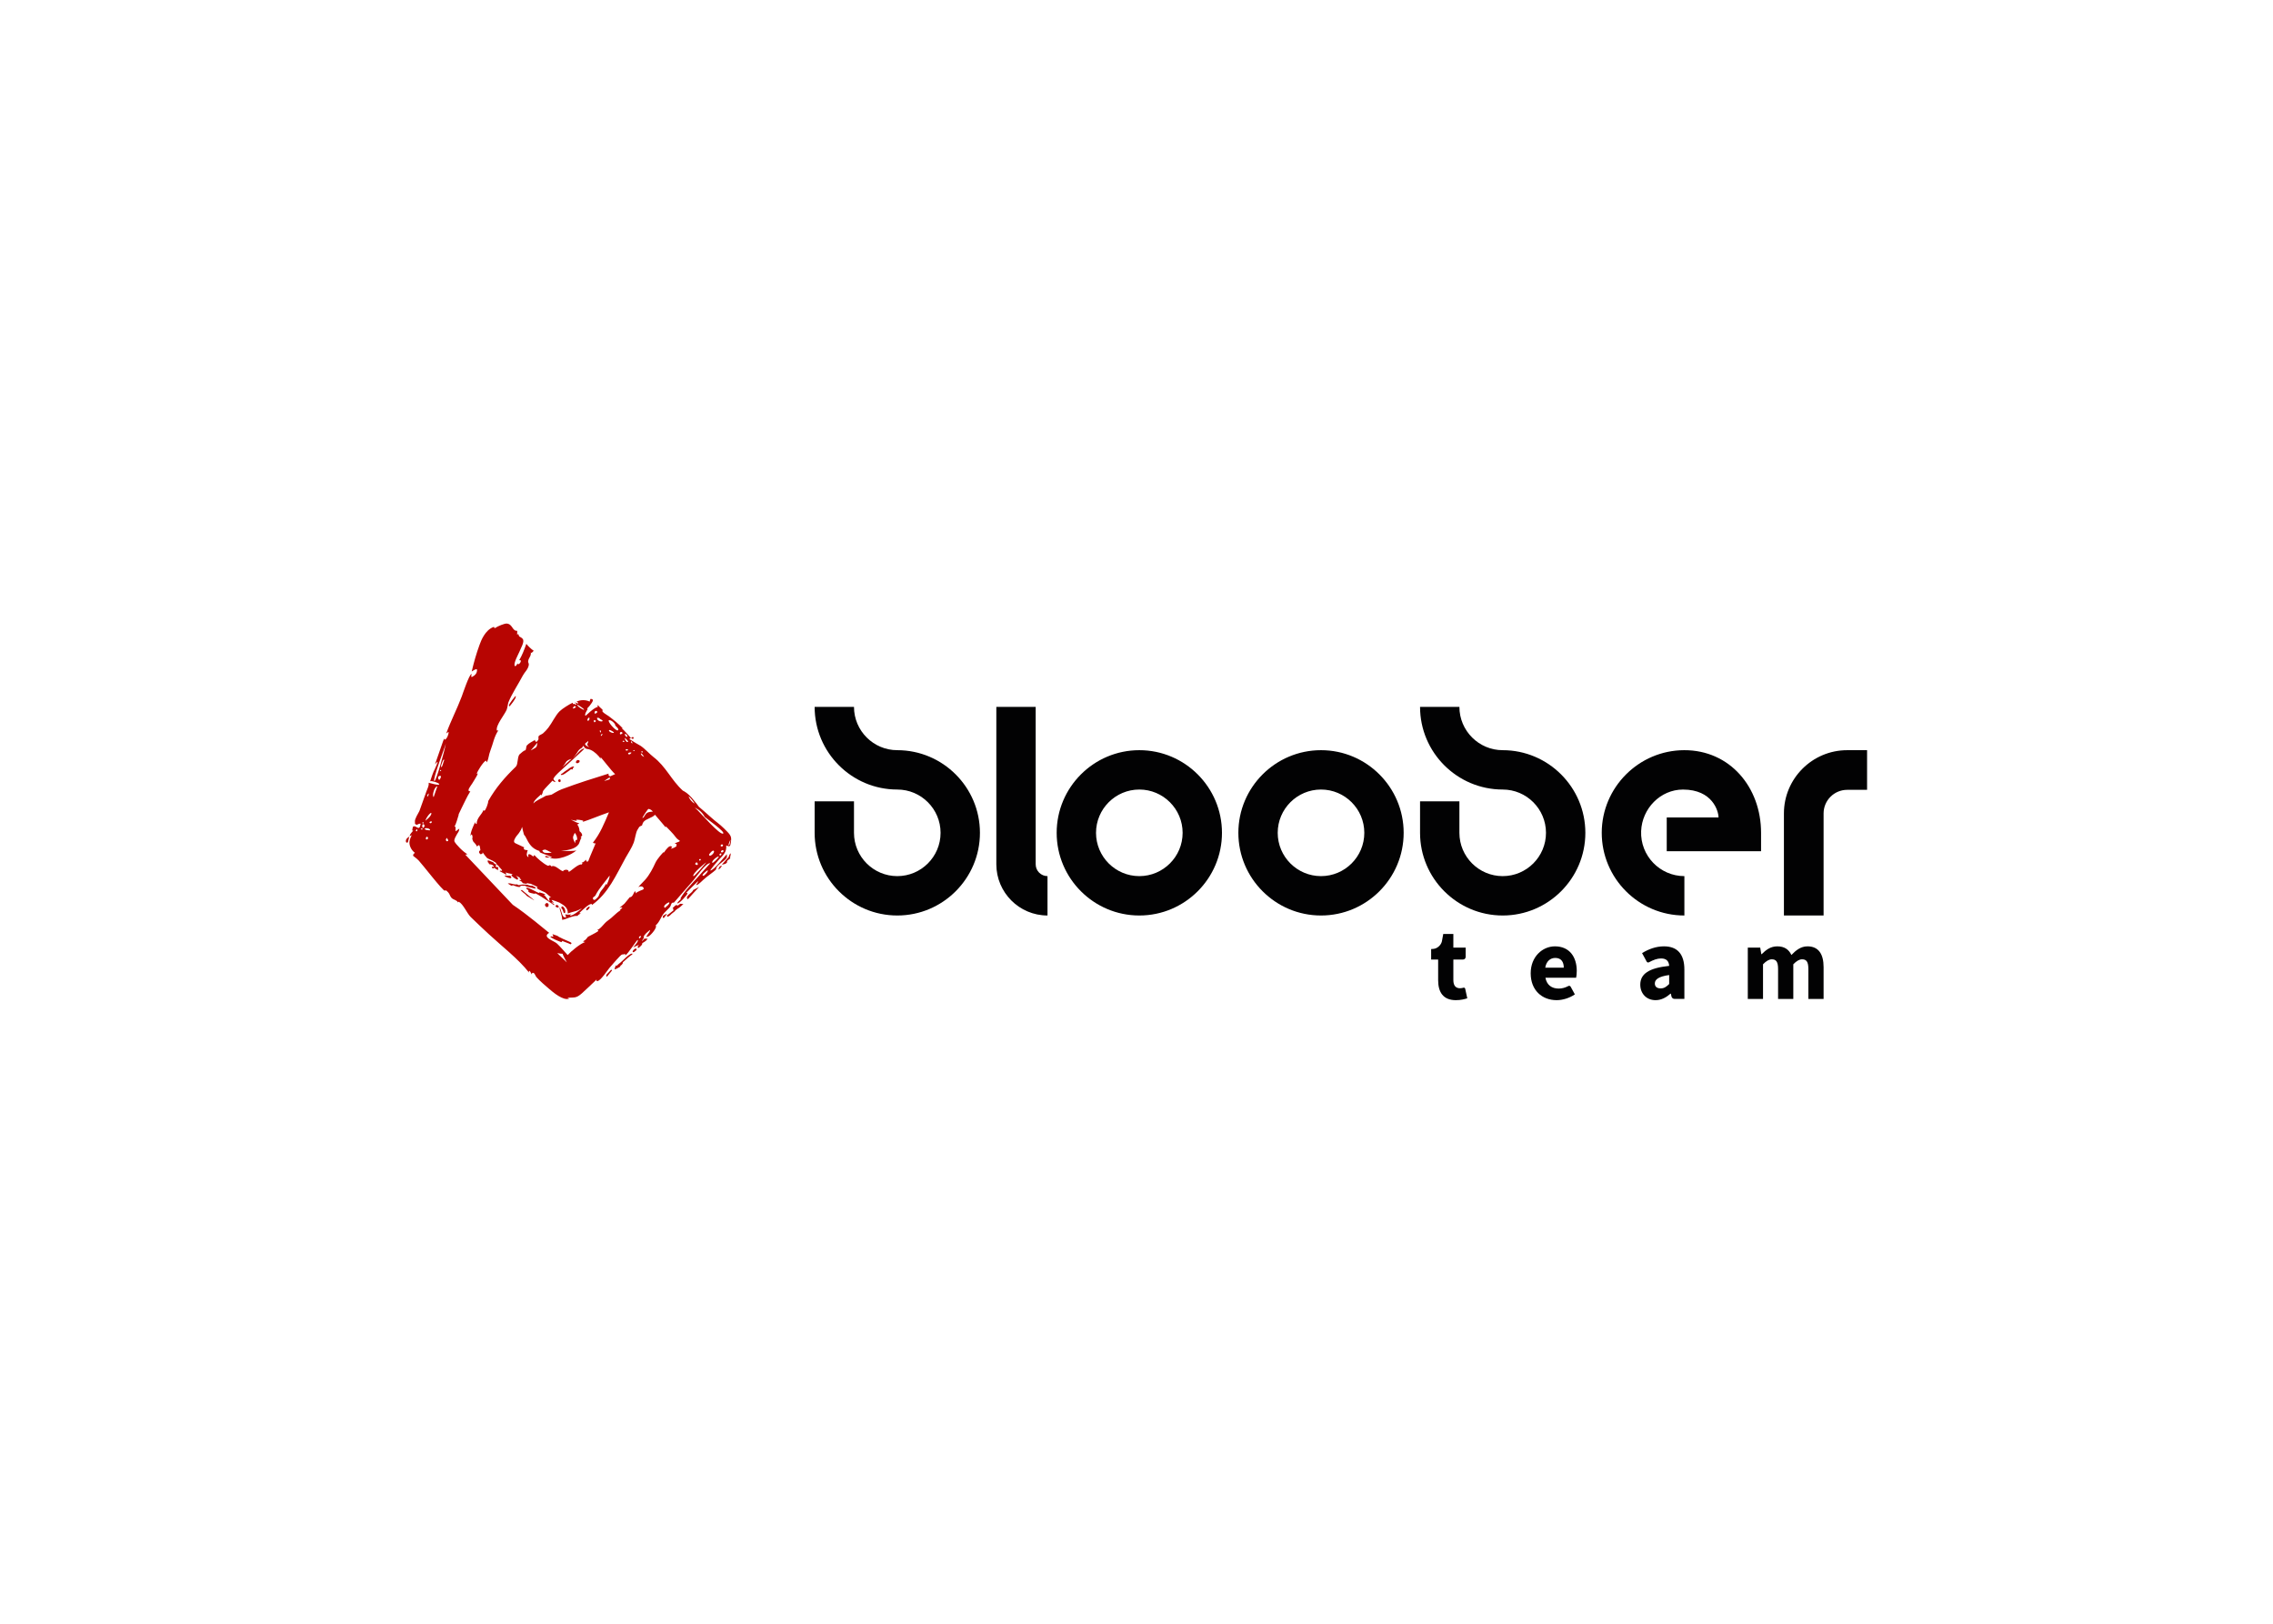 <svg clip-rule="evenodd" fill-rule="evenodd" stroke-linejoin="round" stroke-miterlimit="2" viewBox="0 0 560 400" xmlns="http://www.w3.org/2000/svg"><g fill-rule="nonzero"><path d="m0 0v2.235h-1.122c-1.966 0-3.565-1.599-3.565-3.564v-5.753h2.236v5.753c0 .733.596 1.329 1.329 1.329zm-5.063-8.821c-.38 0-.64-.202-.877-.441h-.021l-.062.371h-.7v-2.893h.858v1.952c.182.19.349.281.492.281.243 0 .357-.131.357-.547v-1.686h.858v1.952c.182.19.347.281.492.281.243 0 .357-.131.357-.547v-1.686h.858v1.796c0 .723-.28 1.167-.905 1.167-.383 0-.654-.222-.909-.487-.146.311-.392.487-.798.487m-6.229 5.362h5.317v1.036c0 2.572-1.76 4.665-4.334 4.658-2.554-.006-4.64-2.093-4.646-4.646-.006-2.575 2.086-4.671 4.658-4.671v2.219c-1.377 0-2.492 1.147-2.438 2.537.05 1.272 1.085 2.342 2.359 2.342 1.667 0 2.003-1.219 2.003-1.572h-2.919zm-4.587 1.036c0 2.568-2.09 4.658-4.659 4.658-1.345 0-2.44 1.095-2.44 2.44h-2.218c0-2.568 2.09-4.658 4.658-4.658 1.346 0 2.44-1.095 2.44-2.44 0-1.346-1.094-2.44-2.44-2.44-1.345 0-2.44 1.094-2.44 2.44v1.774h-2.218v-1.774c0-2.569 2.09-4.659 4.658-4.659 2.569 0 4.659 2.09 4.659 4.659m-10.241 0c0 2.568-2.09 4.658-4.659 4.658-2.568 0-4.658-2.09-4.658-4.658 0-2.569 2.09-4.659 4.658-4.659 2.569 0 4.659 2.09 4.659 4.659m-2.218 0c0-1.346-1.095-2.44-2.441-2.44-1.345 0-2.44 1.094-2.44 2.44 0 1.345 1.095 2.44 2.44 2.44 1.346 0 2.441-1.095 2.441-2.44m-8.023 0c0 2.568-2.09 4.658-4.658 4.658-2.569 0-4.659-2.09-4.659-4.658 0-2.569 2.09-4.659 4.659-4.659 2.568 0 4.658 2.09 4.658 4.659m-2.218 0c0-1.346-1.095-2.44-2.44-2.44-1.346 0-2.441 1.094-2.441 2.44 0 1.345 1.095 2.44 2.441 2.44 1.345 0 2.44-1.095 2.44-2.44m-7.616-4.659v2.219c-.367 0-.666.298-.666.665v8.873h-2.218v-8.873c0-1.59 1.294-2.884 2.884-2.884m-3.808 4.659c0 2.568-2.09 4.658-4.659 4.658-1.345 0-2.44 1.095-2.44 2.44h-2.218c0-2.568 2.09-4.658 4.658-4.658 1.346 0 2.44-1.095 2.44-2.44 0-1.346-1.094-2.44-2.44-2.44-1.345 0-2.44 1.094-2.44 2.44v1.774h-2.218v-1.774c0-2.569 2.09-4.659 4.658-4.659 2.569 0 4.659 2.09 4.659 4.659m25.561-6.541-.129-.009v-.591h.395v-1.168c0-.671.284-1.122.999-1.122.281 0 .489.056.643.105l-.118.541c-.009.043-.052.068-.094.057-.063-.018-.132-.031-.198-.031-.226 0-.375.132-.375.46v1.158h.548c.08 0 .146.066.146.147v.526h-.694v.768h-.569l-.078-.423c-.05-.206-.259-.402-.476-.418m5.482-1.375c0-.957.639-1.515 1.464-1.515.343 0 .73.121 1.026.326l-.238.434c-.024.044-.079.062-.124.039-.181-.095-.355-.146-.547-.146-.386 0-.674.193-.75.612h1.73c.017.07.036.225.036.379 0 .79-.408 1.389-1.232 1.389-.695 0-1.365-.579-1.365-1.518m.821.317c.058.366.292.548.563.548.342 0 .481-.23.481-.548zm5.356-.96c0-.487.334-.872.862-.872.325 0 .598.152.842.366h.021l.032-.153c.017-.084.091-.143.176-.143h.553v1.654c0 .886-.409 1.309-1.149 1.309-.455 0-.869-.156-1.236-.381l.261-.481c.024-.045.08-.061.125-.037.247.133.465.217.685.217.314 0 .44-.165.457-.418-1.144-.121-1.629-.451-1.629-1.061m.821.068c0 .219.198.393.808.476v-.506c-.152-.151-.282-.247-.477-.247-.203 0-.331.091-.331.277" fill="#020203" transform="matrix(4.371 0 0 -4.371 459.993 194.573)"/><g fill="#b70502"><path d="m0 0c0-.149.113-.079.113-.079l.078.318s-.191-.09-.191-.239" transform="matrix(4.371 0 0 -4.371 99.994 207.162)"/><path d="m0 0-.05-.004-.148-.112.001.03-.068.012s-.07-.019-.122-.09l-.09-.08.039-.024-.009-.065s.015-.02.039-.025l-.392-.31.036-.065s.118.027.229.163l.207.164-.01.015.177.134.031.013c.088.06.264.231.264.231l-.07.003h-.001c-.042.002-.063.01-.063.01" transform="matrix(4.371 0 0 -4.371 167.782 222.635)"/><path d="m0 0c-.07-.019-.068-.075-.028-.125.053-.049.073-.131.097-.196.015-.04.01-.051.051-.053.034-.002.037.002.045.04.016.068-.004.145-.032.208-.014.029-.034.054-.056.078-.012.013-.038.048-.058.05-.006.001-.019-.002-.019-.002" transform="matrix(4.371 0 0 -4.371 138.527 223.291)"/><path d="m0 0c-.017-.019-.116-.133-.151-.168-.021-.021-.232-.263-.232-.263l.149.033c.087.026.109.051.138.093l.017.026-.021.018s.011.024.018.034c.019.027.037.053.061.066.034.019.065.043.102.08.029.033-.022.071.014.111l.031.188-.076-.08z" transform="matrix(4.371 0 0 -4.371 179.512 211.128)"/><path d="m0 0-.082-.079.007-.003c-.277-.219-.284-.28-.265-.352.008-.032.052-.042.055-.039.056.059.11.121.163.181.038.043.077.087.116.13.11.12.226.247.344.374l-.353-.184z" transform="matrix(4.371 0 0 -4.371 170.753 219.423)"/><path d="m0 0s-.019-.045-.008-.039c.087.047.145.128.201.218-.096-.001-.165-.051-.193-.179" transform="matrix(4.371 0 0 -4.371 177.044 214.046)"/><path d="m0 0s-.071-.092-.003-.127c.012-.006.022-.018.022-.02.049.065.097.127.147.191.011.016.023.031.035.046-.028.011-.077-.007-.201-.09" transform="matrix(4.371 0 0 -4.371 163.426 225.553)"/><path d="m0 0c.012.047-.017.072-.062.062-.034-.006-.052-.037-.076-.059.025-.024.073-.026.097-.051.023.024.022.025.041.048" transform="matrix(4.371 0 0 -4.371 156.099 181.853)"/><path d="m0 0c.004-.002.008-.003.012-.003.052-.002.133.106.133.106.026.034.05.069.025.093-.023.022-.051.009-.138-.063-.029-.02-.043-.043-.028-.084l-.021-.003c-.009-.032.013-.044.017-.046" transform="matrix(4.371 0 0 -4.371 144.497 224.242)"/><path d="m0 0s-.235-.247-.257-.274c-.021-.027-.028-.081-.018-.096.016-.026.037-.028.037-.028l.288.354z" transform="matrix(4.371 0 0 -4.371 150.581 238.863)"/><path d="m0 0c-.076-.059-.12-.129-.096-.159.01-.011.02-.015.031-.016.025-.001.052.019.076.037.125.091.122.119.105.146-.025.04-.07.027-.116-.008" transform="matrix(4.371 0 0 -4.371 156.308 233.814)"/><path d="m0 0c.198.182.395.358.542.453l-.016.043c-.135-.017-.302-.175-.478-.342-.106-.099-.214-.202-.32-.278-.02-.023-.065-.07-.065-.07l-.037.019s-.02-.001-.035-.031l-.06-.161.037-.026.051.02.239.128-.004.043c.141.085.154.176.147.199-.001.001-.001.002-.001.003" transform="matrix(4.371 0 0 -4.371 153.45 237.06)"/><path d="m0 0c.017-.034.236-.214.284-.253.029-.024.046-.082.153-.126.023-.009.331-.211.341-.201-.093.079-.481.397-.574.476-.015.012-.094.087-.11.093-.008.003-.098.019-.094.011" transform="matrix(4.371 0 0 -4.371 128.253 219.259)"/><path d="m0 0c-.28.28-.507.415-.734.626-.22.205-.464.404-.7.612-.046.068-.17.24-.404.509-.21.241-.398.352-.499.399-.657.596-.941 1.348-1.662 1.9-.192.146-.5.485-.72.626-.094.06-.199.109-.291.168-.309.199-.336.206-.336.206.006.035.064.05.084.067-.173.186-.336.383-.523.556l.065-.014c-.27.283-.484.453-.802.693-.054.041-.475.27-.319.326-.077.104-.195.172-.274.283l-.023-.007s-.019-.053.02-.086c-.217-.013-.687-.502-.698-.498-.096.035.076.315.121.379-.104 0 .034.086.11.19.133.181.299.378.046.381-.027-.047-.042-.098-.046-.152-.234.109-.514.108-.746-.005.051-.012.086-.042.103-.091-.016-.046-.146.071-.203.034.052-.017.084-.051.098-.102-.026-.043-.13.088-.211.012.018.032.017.061-.001.087-.19-.082-.596-.339-.743-.486-.232-.232-.415-.639-.625-.913-.082-.107-.195-.233-.299-.321-.066-.056-.204-.103-.239-.146-.028-.035-.034-.104-.023-.143.009-.034-.001-.07-.023-.098-.029-.037-.06-.075-.07-.084-.043-.039-.13.032-.091.102-.156-.099-.346-.178-.471-.317-.041-.046-.029-.184-.075-.273-.098.001-.243-.157-.319-.215-.153-.119-.088-.573-.228-.709-.624-.605-1.127-1.183-1.555-1.938.01-.11-.144-.528-.219-.549-.028.008-.023.032-.043.049-.12-.299-.379-.424-.391-.793 0 0-.096 0-.08.118-.087-.188-.284-.6-.262-.801.011.034.026.066.045.097.087-.032.065-.205.049-.28l.022-.017c.04-.194.088-.09.252-.389.154.198.156-.013.187-.206-.035-.019-.069-.039-.076-.085-.009-.05.02-.081.06-.125.007-.008.016-.013.026-.014.008-.002.016-.001.024.002l.059.022c.017.006.029.023.029.042l.001.04c.081-.106.183-.256.238-.307.044-.04.183-.099.33-.168l.181-.114c.034-.078.077-.15.121-.152.042-.002.03-.073.086-.1.048-.056.093-.113.145-.164-.039 0-.055-.009.007-.058-.118.008-.046.075-.152.004.135-.069.268-.139.4-.211-.015.046-.037.092-.068.137.14-.059.278-.052.438-.116-.039.011-.073 0-.102-.035.001-.07.303-.272.343-.254.116.053-.101.23-.099.227.08-.038.152-.078.232-.115-.003-.032-.009-.054-.009-.054l.102-.052c-.024.005-.029.005-.05-.036l-.104.005.163-.09c.022-.015.047-.08.073-.087.062-.017.162-.034.198-.031.037.003.015.006.03.036.002.006.134-.039.201-.034.128-.057.263-.119.412-.188-.248-.038.328-.264.32-.261.195-.078.259-.222.437-.321-.163.046-.123-.151-.087-.224-.167.095-.173.277-.345.36.361-.021-.429.235-.235.113-.032-.046-.706.39-.74.277.01-.007.01-.015-.001-.024.005-.023.056-.061.135-.11-.009-.003-.019-.008-.024-.019-.013-.025.012-.066.058-.094.049-.03.227-.067.326-.084l-.008.047c.468-.235 1.061-.683 1.073-.679.077.026-.087.131-.129.118l.007.033c.042.007.083-.015.123-.031-.068.07-.145.161-.134.171.016.016.408-.131.438-.149.229-.135.496-.271.47-.611.117.041.254.079.389.118l.077.021c.125.036.244.111.336.149-.08-.073-.547-.456-.685-.407l.085.073c-.112-.025-.247-.034-.34.001.004-.011.025-.154.062-.156-.264-.127-.259.39-.385.546.004-.186.139-.404.148-.705.241.034.619.258.866.22 0 0 .011.028.035.054.025.026.11.064.148.08l-.085.028c.077.071.587.593.711.501l-.002-.05c.929.661 1.364 1.694 1.902 2.668.151.273.343.547.46.857.059.157.115.552.196.696.041.072.078.131.114.187.036.016.066.035.099.063.009.007.04-.005.048.004.014.016.021.065.03.087.016.038.035.088.06.121.144.182.486.224.648.406.264-.302.577-.679.601-.71 0 0 .015.025.009.063.14-.147.43-.43.552-.607.186-.266.446-.172-.043-.355.01-.024.055-.036.104-.04-.019-.026-.011-.089-.009-.119-.068-.061-.208-.134-.316-.14-.005.012.014.035.075.074-.008.004-.016.019-.027.032-.009.011-.022.019-.025.021-.102.059-.257-.112-.414-.345-.036.009-.037.009-.037.009s-.335-.339-.456-.61-.325-.664-.559-.927c-.117-.133-.274-.273-.395-.426.224.117.329-.036.299-.106-.024-.054-.388-.133-.43-.247 0 .016-.032.081-.046.13-.092-.073-.134-.353-.304-.344l-.3-.364c-.084-.076-.22-.178-.283-.241.41.13-.119-.182.066-.128-.306-.194-.422-.379-.721-.587-.241-.169-.352-.429-.613-.54.053.01.113-.021.062-.059-.117-.089-.562-.307-.562-.308-.043-.031-.095-.147-.187-.202-.059-.034-.173-.083.025-.095-.279-.091-.809-.532-.988-.736-.202.214-.393.452-.599.646-.172.162-.873.351-.444.606-.215.164-1.203 1.016-2.05 1.581l-2.673 2.822.117.032c-.213.099-.662.557-.736.723-.019.134.077.267.15.406.023.044.051.083.078.124.044.067.05.189.049.186-.014-.009-.201-.158-.21-.149-.013.013.039.371-.07.237.113.21.168.445.243.682-.009.034.021.081.044.131.052.114.116.246.131.274.181.348.274.596.485.928-.256-.017.039.333.093.421.076.126.467.726.263.554.033.156.363.669.514.755.017.01.027-.042.058-.097.123.249.093.384.202.663.158.405.205.785.457 1.15-.025-.025-.057-.031-.095-.016-.065.299.442.889.555 1.168.047.115.069.341.097.413.182.463.578 1.061.817 1.518.1.19.285.331.332.582.021.109-.05.138-.035.225.038.215.175.267.152.504.011-.121.166.092.161.08-.145.094-.324.274-.415.392-.113-.321-.236-.646-.404-.927.25.053-.07-.372-.088-.171-.01-.015-.102-.214-.156-.15-.106.128.225.712.254.793.073.199.264.497.218.673-.027.1-.136.147-.229.203l-.056.148-.044-.065c-.006.007-.011.015-.015.022l.008.207c-.286-.021-.251.374-.587.409-.122.013-.514-.147-.656-.248-.067-.047-.038.075-.087.057-.484-.17-.714-.782-.796-1.009-.189-.517-.316-.973-.441-1.503.019.008.303.216.3.091-.001-.206-.117-.305-.274-.392-.097-.054-.022.163-.034.164-.125.006-.524-1.192-.549-1.257-.279-.74-.608-1.354-.879-2.097l.114.081c.072.045-.06-.435-.204-.428-.025.001-.004.052-.029.057l-.059-.145-.454-1.305c.213.259.148.106.098-.016l-.096-.221.001-.001c-.124-.221-.199-.498-.279-.721.084.051.498-.086.514-.154.028-.117-.58.078-.597.074 0 0 .025-.109-.04-.268-.109-.262-.287-.803-.427-1.173l-.055-.153c-.071-.141-.273-.452-.252-.599.011-.077.002-.091.002-.107-.001-.017.015-.027.024-.033.012-.006.088-.04.088-.04.025.028.217.109.207.048-.073-.45-.231-.062-.414-.139-.028-.012-.061-.193-.056-.237.001-.006.046.016.057.039-.069-.165-.146-.137-.212-.351.041.02.082.041.123.061-.043-.089-.104-.228-.123-.348-.031-.193.068-.474.304-.651-.124-.075-.11-.156-.086-.18.01-.011.177-.124.296-.249.001-.001.002-.001.002-.001.187-.192 1.38-1.746 1.473-1.701.066.031.066.031.193-.099.078-.079.099-.21.173-.293.124-.141.268-.101.382-.272l.031.044c.261-.13.469-.656.678-.862.333-.328.675-.644 1.017-.963.738-.687 1.647-1.378 2.276-2.171-.012.016-.023.107.017.096.067-.026.089-.147.139-.198 0 .059.026.102.081.085.097-.031.105-.163.191-.256.216-.234.436-.417.677-.626.233-.202.835-.714 1.159-.564l-.108.044c.418.028.485-.04.812.242.21.182.556.523.851.8-.035-.055-.045-.106.03-.102.193.01.605.678.76.835.072.072.557.666.637.665.068-.002.085.002.195.041-.039-.025-.043-.06-.014-.081.125.027.657.888.696.857.063-.049-.159-.319-.248-.399-.013-.012.004-.013.035 0 .063.027.163.073.282.127-.052-.059-.075-.099-.067-.146.002-.019.009-.029.018-.031.021-.007.053.02.081.043.147.122.157.169.156.214-.001.004-.002.008-.002.012.163.088.295.184.281.255-.007.035-.066-.001-.106-.031.017.022.01.039-.022.051-.056-.046-.107-.099-.151-.157l-.01.024c.052.081.173.257.077.19.05.175.23.29.365.412.064-.093-.413-.517-.077-.36.142.067.52.532.396.61.254.228.285.487.497.721.1.11.219.207.312.322.052.066.058.17.11.227.031.034.103.009.119.027.369.421.741.843 1.106 1.268.114.132.714 1.002.936.941-.008.002-.557-.619-.626-.696-.361-.409-.804-.831-1.072-1.312.017.015.047.019.062.008-.012-.013-.264-.23-.211-.256.084-.041.566.488.562.556-.004.084-.095.007-.121-.019.081.092.717.723.72.717.011-.032-.065-.16-.116-.209-.005-.006.011-.013.017-.013.128.002.312.24.574.448.271.215.539.392.542.449.01.272.626.493.607.717l-.004.125c-.153-.161-.71-.899-.93-.922-.044-.005.405.529.471.598.246.259.459.432.426.815.027-.012.1-.042.149-.045h.003c.07-.003.082.062.108.203l.004.025c.007.039.013.085.012.13.02.243-.113.359-.386.632m-6.993 6.179c.39-.173-.191-.207-.178.069.073.014.133-.009.178-.069m.11-.894c-.014-.018-.028-.035-.042-.053-.119-.039.106.247.042.053m-.094.256c.026-.034.032-.071.018-.111-.039-.05-.097.15-.018.111m-.335.997c.009.086.052.119.111.094.155-.065-.149-.224-.111-.094m-.014-.414c.022-.024.137-.017.062-.094-.111-.114-.096.13-.062.094m-.365.086.081.065c.07-.205-.187-.278-.081-.065m-.121-1.383.147.114c.009-.151-.162-.167.052-.346-.038.007-.335.143-.199.232m-.467 2.166c.04-.025.405-.242.371-.29-.019-.028-.429.208-.371.29m-.187-.091c.323.011-.253-.291 0 0m-.431-3.109c.153.126.135.079.293.148-.168-.155-.339-.307-.51-.459.081.098.153.202.217.311m-1.632 1.058c-.06-.313-.021-.233-.382-.443.121.153.26.29.382.443m2.873-6.653c-.009-.027-.017-.04-.023-.041l-.065-.007c-.058-.01-.039.101-.023.106-.097-.037-.113-.139-.273-.17.112-.085-.008-.063.013-.097.003-.006-.001-.008-.015-.005-.199.046-.638-.418-.731-.416.013.204-.36.098-.301.03-.189.032-.464.394-.667.274-.121.159-.119-.001-.225.05-.243.116-.578.411-.747.6.019-.032-.044-.042-.056-.096-.034.038-.214.196-.28.113.003-.017 0-.069.009-.144-.165.071-.063.307-.038.397-.329.003-.197.155-.197.155s-.355.165-.48.224c-.117.055-.147.134.032.398.045.065.251.259.327.534.02-.092.071-.338.101-.42.021-.059.062-.076.088-.13.205-.416.358-.678.799-.814-.045-.082.144-.121.24-.164.1-.045.706-.234.323-.188-.129.042-.228.123-.257.04.056-.076.186-.059.255-.047.397-.225 1.266.153 1.52.406-.06-.06-.751-.044-.872-.036.343.032.775.09.975.354.081.107.1.307.188.411-.138-.061.027.111.028.095-.009.124-.06.176-.153.253 0 0 .007.063-.031.191-.04.134-.103.183-.103.183.053.011.087.049.126.065-.252.064-.273.125-.483.205-.002 0 .498-.126.295-.006.046.019.365-.009.416-.068l-.047-.053c.422.132.946.359 1.488.544-.263-.618-.483-1.181-.902-1.709.017-.023.131-.079.159-.021.003-.007-.352-.816-.413-.996m-2.482.626c.115.005.237-.113.406-.16-.048-.043-.389-.04-.433-.004-.221.177.051.126.027.164m1.711.945c.096-.114.142-.246.137-.396-.125 0-.096-.066-.121-.191-.134.304-.161.304-.016.587m1.788-2.946-.028.071c-.035-.059-.063-.146-.226-.337-.177-.209-.143-.309-.209-.384-.07-.084-.236-.284-.295-.132-.042.111.095.116.138.203.193.391.542.759.795 1.113.018-.169-.167-.519-.175-.534m.183 5.96c-.106-.033-.211-.066-.317-.099.103.077.21.147.322.211-.002-.037-.003-.074-.005-.112m.029.17c-.087.019-.117.07-.091.152-.892-.278-1.681-.522-2.648-.884-.231-.087-.513-.278-.572-.304l-.319-.062c-.224-.14-.566-.266-.697-.431.007.189.429.488.418.506l.013-.057c.103.104.075.196.119.265.077.119.399.433.526.574.004-.039.176-.106.166-.078-.021.055-.149.131-.107.205.112.199.37.397.545.567.156.15 1.21 1.096 1.188 1.105-.167.067-.507-.432-.641-.533.13.127.281.398.335.459.108.121.127.031.255.24.106-.235.22-.155.404-.235.212-.092.466-.325.578-.526-.02.034-.025.07-.013.108.021.017.639-.806.817-.948-.092-.041-.184-.082-.276-.123m-.064 2.6c.039.046.259-.103.265-.12.036-.102-.335.038-.265.12m.492-.009c-.12-.058-.629.539-.496.571.141.034.403-.253.346-.296.033-.034.258-.222.15-.275m.161-.097c.058.011.093-.011.105-.064-.19-.177-.168.052-.105.064m.102-.52c.038.045.076.044.115-.003-.036-.046-.074-.045-.115.003m.206.394c.022-.02.122-.126.046-.147-.066.021-.106.069-.121.145.024.029.049.03.075.002m-.05-.219c-.004.003.172-.172.167-.181-.094-.158-.253.255-.167.181m.021-.664c-.009.058.129.055.133.01.004-.048-.125-.067-.133-.01m.3-.187c-.042-.059-.09-.075-.144-.049-.106.107.27.125.144.049m0 .667c.03.049.082-.086.092-.107-.063.006-.094.041-.092.107m.178-.541c-.058-.006-.065.011-.02.053.055.004.061-.013.02-.053m.423-.014c.051.01.07-.008.058-.054-.029-.044-.11.015-.058.054m-.047-.14c.023.091.15-.12.188-.173-.095.032-.158.09-.188.173m.343-3.339c-.07-.054-.13-.161-.185-.249l-.075-.035c.104.208.322.503.338.51.016.008.141.007.258-.148-.131-.003-.262-.021-.336-.078m-12.946-1.022c-.15-.048-.035.156.01.089-.003-.03-.006-.06-.01-.089m.604 2.083c.091.152.021-.2-.043-.113.001.042.016.08.043.113m.191-1.063c.041-.154-.331-.43-.331-.429.054.207.312.501.331.429m-.496-.529c.021.03.074.01.064-.033-.014-.053-.099-.018-.064.033m-.008-.396c-.034-.012-.063-.004-.086.023-.008.051.149.045.086-.023m.123.185c-.127-.285-.201.193-.032.1.028-.028.038-.061.032-.1m.165-.733c-.147-.095-.094.211.007.122.036-.043.033-.083-.007-.122m.144.5c-.038.002-.307.003-.297.09.007.065.33.026.297-.09m.093.444c-.019-.033-.047-.047-.084-.043-.138.078.156.164.084.043m.113 1.431c-.108.071.043.6.208.607-.069-.202-.139-.404-.208-.607m.289.985c-.142.212.141.258.122.166.019.035-.068-.247-.122-.166m.074.491c.001.055.02.067.057.035-.001-.054-.02-.065-.057-.035m.206.532c.023.144-.107-.466-.153-.287-.014.051.127.434.165.397.012-.035.008-.072-.012-.11m-.53-1.107c-.13.046.639 2.043.65 2.109-.043-.259-.545-2.147-.65-2.109m.695-3.392c-.078.075-.047.074-.003.195.114-.134.115-.199.003-.195m6.231-6.302c.109-.024.199-.037.311-.041-.034-.018.211-.444.23-.483-.181.174-.361.349-.541.524m4.721.911c-.038-.028-.065-.059-.086-.094-.112.1.12.206.086.094m1.35 1.638c-.182.105.224.342.244.307.047-.084-.197-.259-.244-.307m2.17 1.806c-.192.008.222.311.23.309.085-.027-.174-.311-.23-.309m.068 3.323c.08-.084 1.201-.863 1.039-.944-.183-.091-1.244 1.128-1.414 1.294-.062.06-.124.12-.186.18.28-.146.452-.314.561-.53m1.038-1.601c-.017-.067-.059-.085-.126-.057-.044.107.102.14.126.057m-1.26-.839c-.066-.046-.095-.032-.087.041.064.045.093.031.087-.041m-.317-.221c.121.291.271-.213 0 0m-.362 3.823c.053-.046.11-.104.169-.178.07-.086.136-.175.178-.243-.163.087-.311.258-.347.421m.979-3.746c-.028-.033-.668-.807-.712-.759-.112.124.804.865.712.759m.17.463c-.001-.001.187.267.262.209.108-.083-.248-.423-.262-.209m.542-.141c-.032-.07-.334-.383-.362-.324-.06.126.42.455.362.324m.109.084c-.163-.004.002.179.044.095.006-.041-.009-.073-.044-.095m.09.169c-.201.007.082.262.075.055-.025-.019-.05-.037-.075-.055m.458.66-.006-.033c-.033-.183-.046-.221-.087-.22-.004 0-.008.001-.012.002.004.069.072.246.113.307-.002-.018-.005-.037-.008-.056" transform="matrix(4.371 0 0 -4.371 178.447 204.146)"/><path d="m0 0c.29.353.386.536.327.583-.302-.36-.452-.587-.327-.583" transform="matrix(4.371 0 0 -4.371 125.578 173.985)"/><path d="m0 0c-.01.006-.022.006-.032.001-.025-.014-.051-.028-.057-.061-.006-.035.014-.057.041-.087.005-.005.011-.008.018-.009.006-.001.011-.001.017.001l.04.015c.012.005.021.016.021.029l.001.062c.001.012-.005.022-.015.028z" transform="matrix(4.371 0 0 -4.371 137.907 191.983)"/><path d="m0 0c-.056.016-.168-.042-.21-.069-.035-.021-.071-.047-.103-.074-.017-.014-.01-.015-.031-.028-.013-.008-.029-.013-.043-.022-.094-.057-.177-.131-.263-.197-.016-.013-.067-.027-.075-.051-.012-.036.029-.036.055-.033.056.006.126.041.173.073.1.068.199.138.296.211.007.005.044.045.045.046.021.005.035-.023.064-.021.041.003.04.03.045.062.006.031-.006.016.024.042.012.01.071.047.023.061" transform="matrix(4.371 0 0 -4.371 141.353 188.836)"/><path d="m0 0c-.031.016-.064.033-.109.017-.047-.018-.063-.053-.086-.1-.004-.009-.004-.017-.002-.025.002-.006.005-.012.011-.016l.042-.03c.012-.009.031-.01.048-.001l.079.04c.014.008.024.021.026.034l.008.049c.002.013-.005.026-.017.032" transform="matrix(4.371 0 0 -4.371 142.733 187.328)"/><path d="m0 0c-.126.014-.229-.02-.299-.035-.034.018-.067.035-.102.051-.17-.043-.349.093-.517.046.025-.017.317-.222.254-.087.144-.042.382-.168.487-.076-.024.013-.048.026-.073.039.122-.001.285-.003.343-.005l-.002-.033.525-.125.051.054-.217.114-.058-.011c-.066.022-.118.03-.157.037.003.003.008.012.007.013-.022.016-.203.018-.242.018" transform="matrix(4.371 0 0 -4.371 129.122 217.915)"/><path d="m0 0c-.007-.012-.02-.025-.017-.035.003-.013.051-.036.063-.043.021-.013.043-.026.065-.039.046-.026.094-.05.143-.072.093-.043.189-.079.286-.115.012-.005.043-.023.056-.021.008.002.005.005.014.011.006.004.025.026.027.035.004.015.009.008-.007.026.086-.035.285-.109.372-.143.021-.009.106-.055.126-.047.008.004.037.042.038.049.008.041-.096.082-.128.098-.082.039-.276.116-.358.157-.042.021-.084.042-.127.063-.04.021-.094.039-.129.067-.022.018-.027.027-.053.036-.08.029-.161.057-.241.086-.012.004-.024.008-.036.012.012-.04.027-.083.043-.113.025-.047-.07-.029-.137-.012" transform="matrix(4.371 0 0 -4.371 135.701 230.667)"/><path d="m0 0 .059.022c.017.007.029.023.029.042l.002.09c.001.017-.008.032-.021.04l-.05.031c-.014.009-.031.009-.046.001-.037-.02-.075-.04-.083-.089-.009-.05.02-.081.06-.125.007-.007.016-.012.026-.014.008-.002.016-.001.024.002" transform="matrix(4.371 0 0 -4.371 134.757 223.455)"/><path d="m0 0c-.102.009-.147-.018-.252.016-.009-.018-.019-.035-.028-.053.058-.019.247-.118.338-.099.021.004.035.025.031.046-.006.043-.036.072-.089.09" transform="matrix(4.371 0 0 -4.371 125.588 215.718)"/><path d="m0 0c.026-.007.067.035.078.047-.034.051-.063.114-.129.101-.044-.008-.076-.043-.054-.09.01-.023.078-.051.105-.058" transform="matrix(4.371 0 0 -4.371 137.36 223.586)"/><path d="m0 0c.011-.029.009-.031.022-.059.021-.044.05-.029.091-.038.032-.008.059-.019.085-.021.025-.021.107-.077.105-.078-.016-.01-.022-.031-.014-.049-.032.017-.124.036-.099-.037.008-.023.069-.045.069-.045-.006 0 .052-.015.057.047.052-.053.201-.149.22-.131.004.004.024.027.024.033-.001.013-.029.02-.031.033-.002.009.017.04.017.042 0 0 .031.028-.014.046-.044.019-.096.004-.12.02-.016.011.004.084.019.13-.046.028-.091.053-.132.075-.001.021-.014.041-.04.055-.095.049-.208.076-.309.113.009-.027.019-.053.029-.08-.017.006-.033.013-.05.019.02-.016.031-.074.071-.075" transform="matrix(4.371 0 0 -4.371 120.355 212.505)"/></g></g></svg>